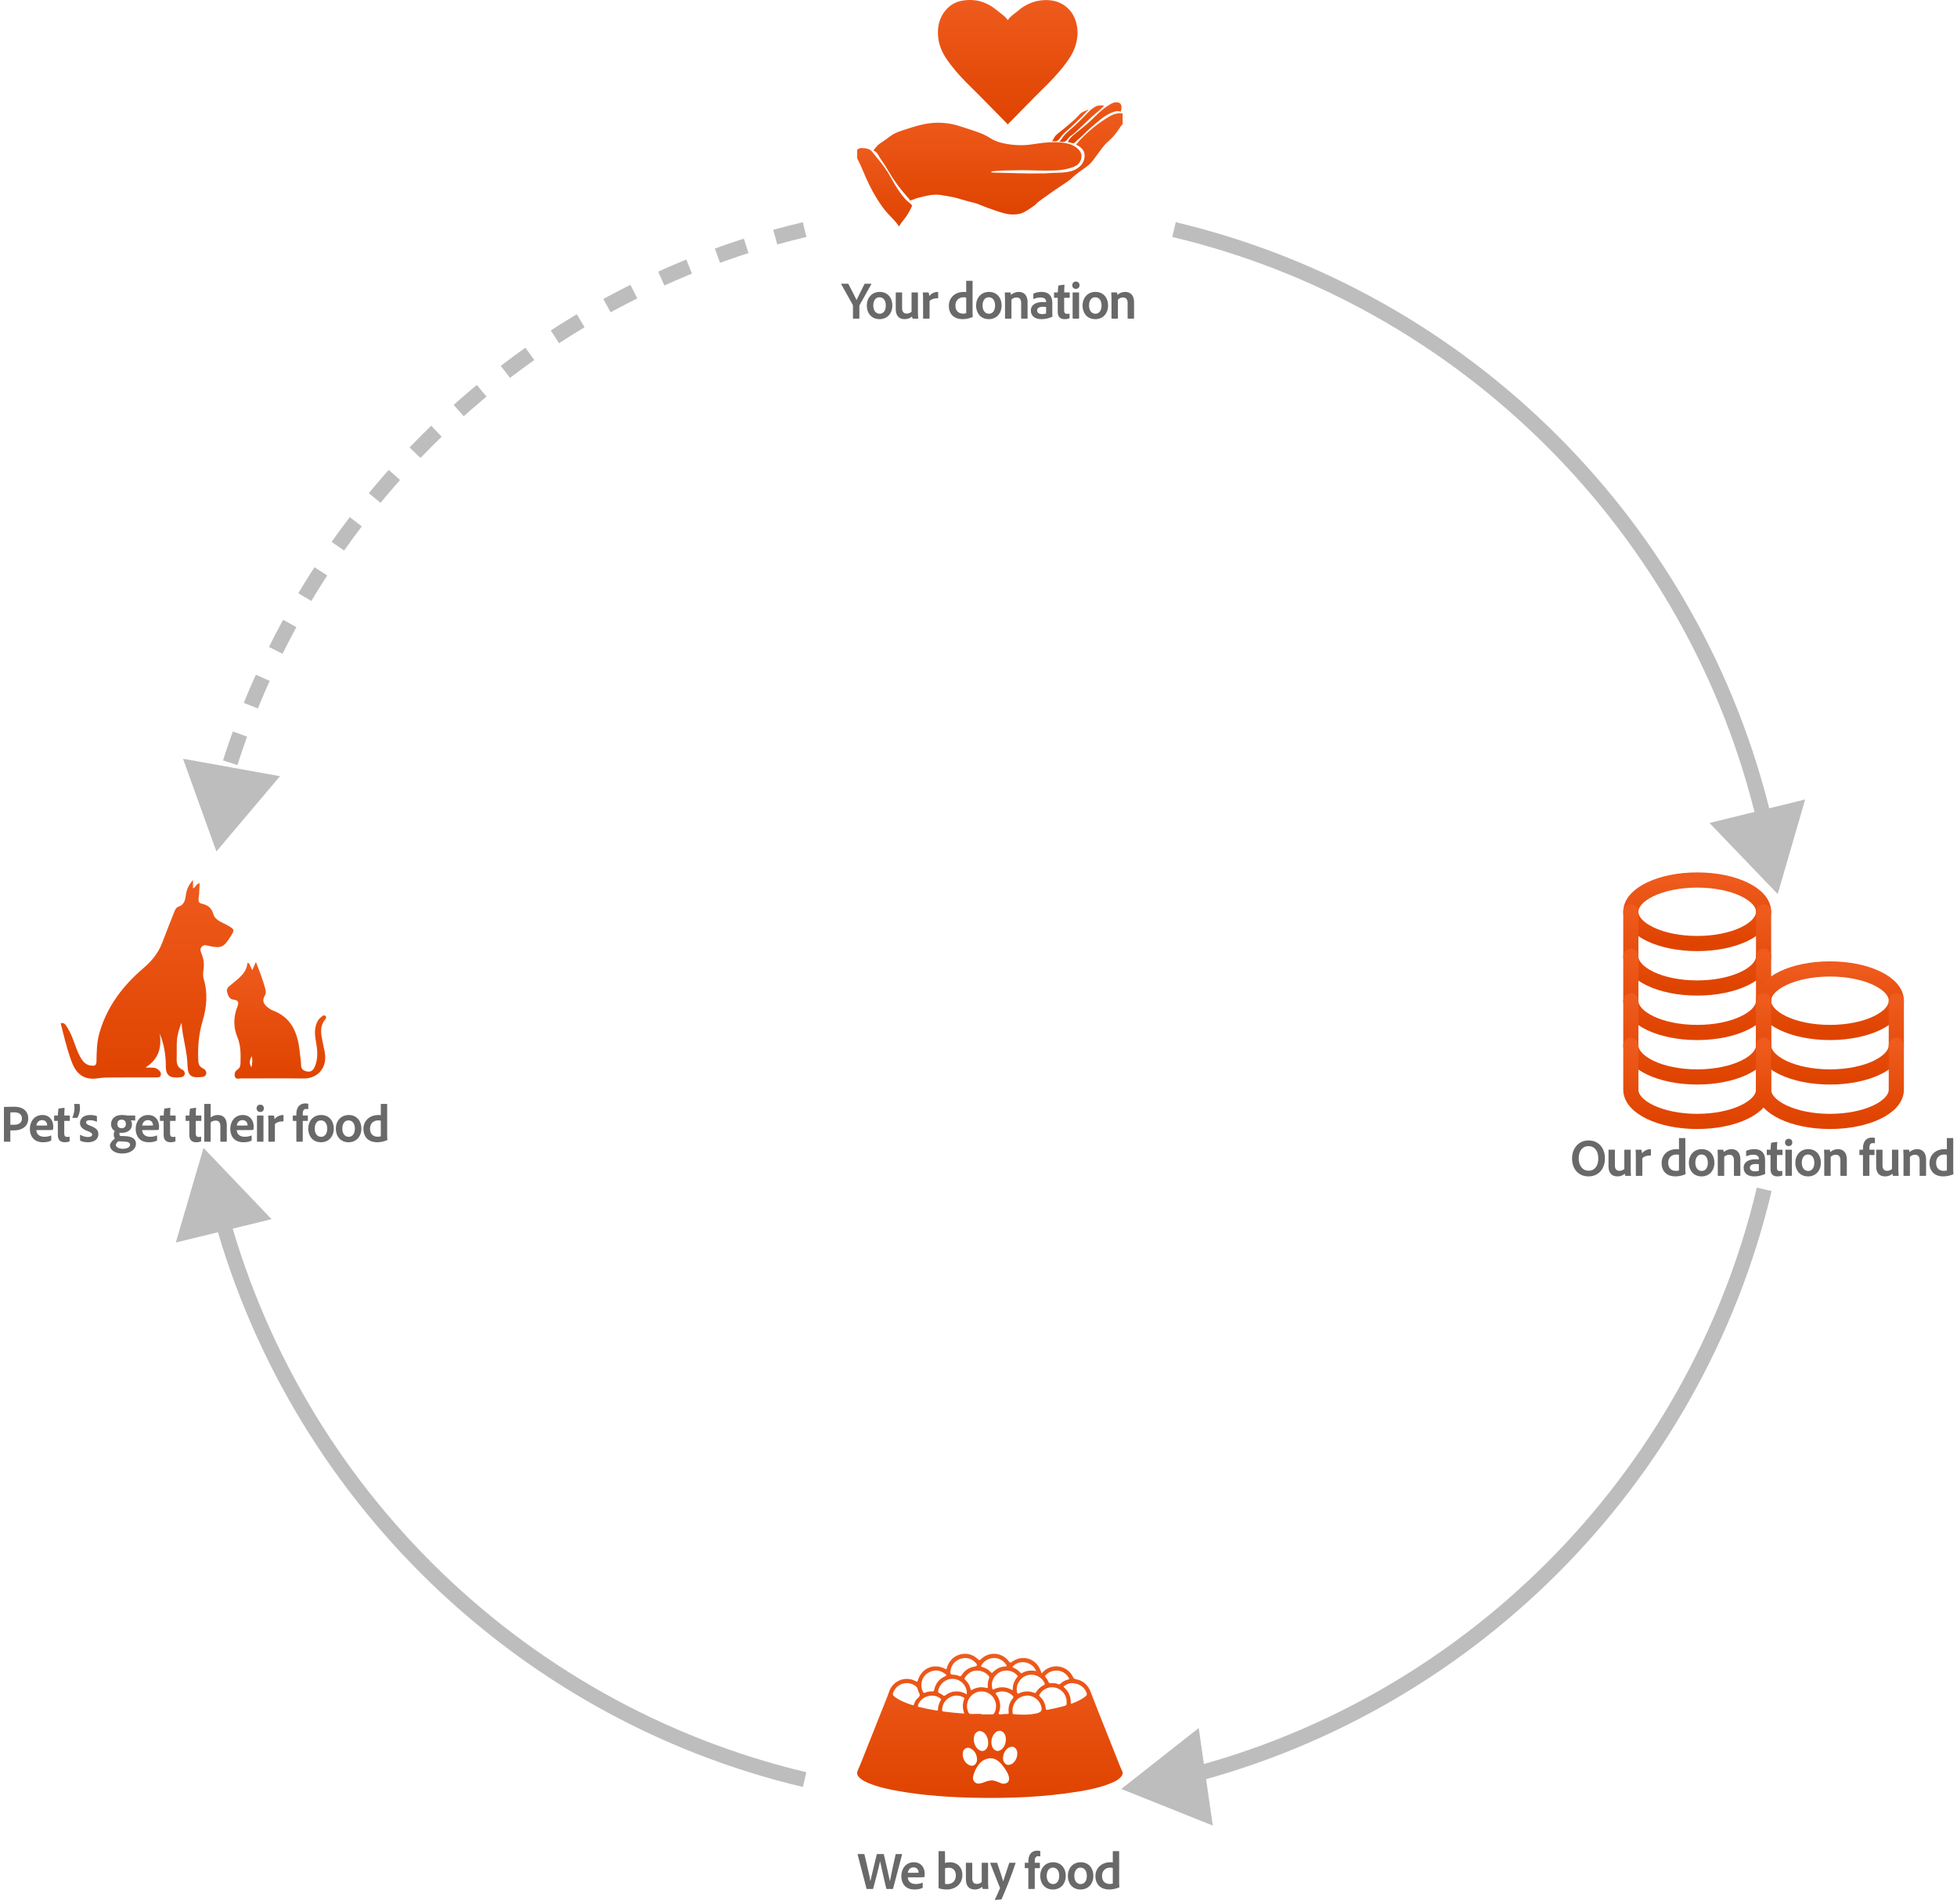 <svg width="516" height="502" viewBox="0 0 516 502" fill="none" xmlns="http://www.w3.org/2000/svg">
<path d="M447.5 248.75C457.165 248.75 465 245 465 240.375C465 235.75 457.165 232 447.5 232C437.835 232 430 235.75 430 240.375C430 245 437.835 248.75 447.5 248.75Z" stroke="url(#paint0_linear_556_111)" stroke-width="4" stroke-linecap="round" stroke-linejoin="round"/>
<path d="M430 240.375C430 240.375 430 247.475 430 252.1C430 256.725 437.835 260.475 447.5 260.475C457.165 260.475 465 256.725 465 252.1C465 249.36 465 240.375 465 240.375" stroke="url(#paint1_linear_556_111)" stroke-width="4" stroke-linecap="round" stroke-linejoin="round"/>
<path d="M430 252.1C430 252.1 430 259.2 430 263.825C430 268.45 437.835 272.2 447.5 272.2C457.165 272.2 465 268.45 465 263.825C465 261.085 465 252.1 465 252.1" stroke="url(#paint2_linear_556_111)" stroke-width="4" stroke-linecap="round" stroke-linejoin="round"/>
<path d="M430 263.825C430 263.825 430 270.925 430 275.55C430 280.175 437.835 283.925 447.5 283.925C457.165 283.925 465 280.175 465 275.55C465 272.81 465 263.825 465 263.825" stroke="url(#paint3_linear_556_111)" stroke-width="4" stroke-linecap="round" stroke-linejoin="round"/>
<path d="M430 275.55C430 275.55 430 282.65 430 287.275C430 291.9 437.835 295.65 447.5 295.65C457.165 295.65 465 291.9 465 287.275C465 284.535 465 275.55 465 275.55" stroke="url(#paint4_linear_556_111)" stroke-width="4" stroke-linecap="round" stroke-linejoin="round"/>
<path d="M482.5 272.2C492.165 272.2 500 268.45 500 263.825C500 259.2 492.165 255.45 482.5 255.45C472.835 255.45 465 259.2 465 263.825C465 268.45 472.835 272.2 482.5 272.2Z" stroke="url(#paint5_linear_556_111)" stroke-width="4" stroke-linecap="round" stroke-linejoin="round"/>
<path d="M465 263.825C465 263.825 465 270.925 465 275.55C465 280.175 472.835 283.925 482.5 283.925C492.165 283.925 500 280.175 500 275.55C500 272.81 500 263.825 500 263.825" stroke="url(#paint6_linear_556_111)" stroke-width="4" stroke-linecap="round" stroke-linejoin="round"/>
<path d="M465 275.55C465 275.55 465 282.65 465 287.275C465 291.9 472.835 295.65 482.5 295.65C492.165 295.65 500 291.9 500 287.275C500 284.535 500 275.55 500 275.55" stroke="url(#paint7_linear_556_111)" stroke-width="4" stroke-linecap="round" stroke-linejoin="round"/>
<path d="M418.844 300.662C416.268 300.662 414.504 302.706 414.504 305.394C414.504 308.124 416.128 310.14 418.844 310.14C421.392 310.14 423.184 308.25 423.17 305.352C423.156 302.762 421.588 300.662 418.844 300.662ZM416.254 305.394C416.254 303.322 417.332 302.16 418.816 302.16C420.454 302.16 421.42 303.434 421.42 305.394C421.434 307.34 420.482 308.642 418.9 308.642C417.178 308.642 416.254 307.2 416.254 305.394ZM429.966 303.196C429.966 303.126 429.952 303.098 429.868 303.098H428.398C428.314 303.098 428.286 303.126 428.286 303.196V308.166C427.936 308.488 427.544 308.67 427.012 308.67C426.172 308.67 425.794 308.138 425.794 307.27V303.196C425.794 303.126 425.78 303.098 425.696 303.098H424.226C424.142 303.098 424.114 303.112 424.114 303.196V307.466C424.114 309.426 425.136 310.14 426.466 310.14C427.096 310.14 427.81 309.986 428.412 309.426C428.426 309.566 428.468 309.776 428.51 309.916C428.524 309.972 428.552 310 428.65 310H429.938C430.022 310 430.064 309.972 430.05 309.902C430.022 309.608 429.966 309.188 429.966 308.46V303.196ZM431.337 303.098C431.267 303.098 431.253 303.112 431.253 303.182C431.309 303.644 431.323 304.456 431.323 305.058V309.888C431.323 309.958 431.351 310 431.449 310H432.905C432.989 310 433.031 309.972 433.031 309.888V305.38C433.353 304.96 434.179 304.61 435.173 304.638C435.271 304.638 435.299 304.61 435.299 304.54V303.056C435.299 302.972 435.271 302.958 435.187 302.958C434.221 302.958 433.423 303.462 432.947 304.05C432.933 303.742 432.877 303.392 432.807 303.21C432.779 303.126 432.737 303.098 432.653 303.098H431.337ZM441.7 310.14C442.54 310.14 443.436 309.986 444.346 309.594C444.416 309.566 444.43 309.538 444.43 309.468C444.402 309.216 444.374 308.852 444.374 308.572V300.116C444.374 300.06 444.374 300.032 444.304 300.032H442.778C442.722 300.032 442.694 300.06 442.694 300.13V303C442.456 302.972 442.288 302.958 442.092 302.958C439.628 302.958 438.116 304.582 438.116 306.612C438.116 308.964 439.67 310.14 441.7 310.14ZM442.694 308.572C442.442 308.656 442.162 308.684 441.882 308.684C440.762 308.684 439.852 308.054 439.852 306.528C439.852 305.17 440.79 304.372 442.036 304.372C442.288 304.372 442.512 304.4 442.694 304.47V308.572ZM448.699 302.958C446.599 302.958 445.297 304.568 445.297 306.556C445.297 308.334 446.333 310.14 448.671 310.14C450.645 310.14 452.031 308.684 452.031 306.514C452.031 304.596 450.855 302.958 448.699 302.958ZM448.615 304.372C449.805 304.372 450.309 305.394 450.309 306.556C450.309 307.998 449.567 308.712 448.699 308.712C447.635 308.712 447.005 307.816 447.005 306.528C447.005 305.198 447.677 304.372 448.615 304.372ZM452.926 309.888C452.926 309.958 452.954 310 453.038 310H454.508C454.578 310 454.62 309.958 454.62 309.888V305.002C454.956 304.638 455.418 304.428 455.978 304.428C456.79 304.428 457.182 304.96 457.182 305.884V309.874C457.182 309.958 457.224 310 457.308 310H458.764C458.834 310 458.876 309.972 458.876 309.874V305.73C458.876 303.49 457.588 302.958 456.538 302.958C455.782 302.958 455.11 303.224 454.508 303.728C454.48 303.504 454.452 303.322 454.41 303.196C454.382 303.126 454.34 303.098 454.242 303.098H452.968C452.884 303.098 452.87 303.126 452.87 303.196C452.898 303.476 452.926 304.232 452.926 304.708V309.888ZM463.759 308.642C463.451 308.768 463.129 308.81 462.765 308.81C461.757 308.81 461.393 308.362 461.393 307.844C461.393 307.242 461.883 306.878 462.989 306.878C463.311 306.878 463.549 306.892 463.759 306.92V308.642ZM465.397 305.73C465.397 304.176 464.557 302.958 462.611 302.958C461.855 302.958 461.085 303.098 460.483 303.378C460.413 303.42 460.399 303.448 460.399 303.518V304.736C460.399 304.82 460.469 304.834 460.511 304.82C461.029 304.568 461.645 304.428 462.345 304.428C463.577 304.428 463.759 305.156 463.759 305.478V305.646C463.633 305.632 463.311 305.618 462.891 305.618C461.071 305.618 459.741 306.36 459.741 307.844C459.741 309.426 460.959 310.14 462.485 310.14C463.437 310.14 464.249 310 465.397 309.51C465.425 309.496 465.425 309.482 465.425 309.454C465.397 309.16 465.397 308.88 465.397 308.572V305.73ZM469.936 308.768C469.936 308.684 469.894 308.67 469.852 308.684C469.656 308.726 469.502 308.74 469.32 308.74C468.718 308.74 468.522 308.446 468.522 307.83V304.512H469.894C469.964 304.512 469.992 304.484 469.992 304.414V303.196C469.992 303.126 469.964 303.098 469.894 303.098H468.536C468.536 302.412 468.564 301.586 468.606 301.124C468.606 301.054 468.578 301.04 468.508 301.054L467.094 301.25C467.024 301.264 466.996 301.306 466.982 301.376C466.912 301.726 466.856 302.608 466.842 303.098H465.96C465.876 303.098 465.848 303.126 465.848 303.21V304.386C465.848 304.47 465.876 304.498 465.946 304.512H466.828V308.194C466.828 309.58 467.514 310.14 468.662 310.14C469.124 310.14 469.474 310.084 469.852 309.944C469.922 309.916 469.936 309.86 469.936 309.776V308.768ZM470.752 309.874C470.752 309.958 470.794 310 470.892 310H472.334C472.432 310 472.46 309.972 472.46 309.888V303.196C472.46 303.112 472.432 303.098 472.348 303.098H470.864C470.794 303.098 470.752 303.126 470.752 303.196V309.874ZM471.606 302.16C472.194 302.16 472.572 301.768 472.572 301.194C472.572 300.634 472.222 300.228 471.62 300.228C471.06 300.228 470.654 300.62 470.654 301.194C470.654 301.768 471.032 302.16 471.606 302.16ZM476.773 302.958C474.673 302.958 473.371 304.568 473.371 306.556C473.371 308.334 474.407 310.14 476.745 310.14C478.719 310.14 480.105 308.684 480.105 306.514C480.105 304.596 478.929 302.958 476.773 302.958ZM476.689 304.372C477.879 304.372 478.383 305.394 478.383 306.556C478.383 307.998 477.641 308.712 476.773 308.712C475.709 308.712 475.079 307.816 475.079 306.528C475.079 305.198 475.751 304.372 476.689 304.372ZM481 309.888C481 309.958 481.028 310 481.112 310H482.582C482.652 310 482.694 309.958 482.694 309.888V305.002C483.03 304.638 483.492 304.428 484.052 304.428C484.864 304.428 485.256 304.96 485.256 305.884V309.874C485.256 309.958 485.298 310 485.382 310H486.838C486.908 310 486.95 309.972 486.95 309.874V305.73C486.95 303.49 485.662 302.958 484.612 302.958C483.856 302.958 483.184 303.224 482.582 303.728C482.554 303.504 482.526 303.322 482.484 303.196C482.456 303.126 482.414 303.098 482.316 303.098H481.042C480.958 303.098 480.944 303.126 480.944 303.196C480.972 303.476 481 304.232 481 304.708V309.888ZM491.21 304.512V309.888C491.21 309.958 491.238 310 491.322 310H492.778C492.89 310 492.904 309.958 492.904 309.888V304.512H494.136C494.22 304.498 494.248 304.484 494.248 304.414V303.182C494.248 303.126 494.234 303.098 494.136 303.098H492.904V302.636C492.904 301.67 493.254 301.362 493.828 301.362C493.954 301.362 494.122 301.376 494.262 301.404C494.332 301.432 494.36 301.39 494.36 301.334V300.13C494.36 300.06 494.36 300.018 494.276 299.99C494.122 299.92 493.87 299.906 493.59 299.906C492.526 299.906 491.882 300.382 491.518 301.138C491.322 301.558 491.21 302.076 491.21 302.776V303.098H490.356C490.3 303.098 490.272 303.112 490.272 303.182V304.414C490.272 304.484 490.286 304.512 490.356 304.512H491.21ZM500.536 303.196C500.536 303.126 500.522 303.098 500.438 303.098H498.968C498.884 303.098 498.856 303.126 498.856 303.196V308.166C498.506 308.488 498.114 308.67 497.582 308.67C496.742 308.67 496.364 308.138 496.364 307.27V303.196C496.364 303.126 496.35 303.098 496.266 303.098H494.796C494.712 303.098 494.684 303.112 494.684 303.196V307.466C494.684 309.426 495.706 310.14 497.036 310.14C497.666 310.14 498.38 309.986 498.982 309.426C498.996 309.566 499.038 309.776 499.08 309.916C499.094 309.972 499.122 310 499.22 310H500.508C500.592 310 500.634 309.972 500.62 309.902C500.592 309.608 500.536 309.188 500.536 308.46V303.196ZM501.893 309.888C501.893 309.958 501.921 310 502.005 310H503.475C503.545 310 503.587 309.958 503.587 309.888V305.002C503.923 304.638 504.385 304.428 504.945 304.428C505.757 304.428 506.149 304.96 506.149 305.884V309.874C506.149 309.958 506.191 310 506.275 310H507.731C507.801 310 507.843 309.972 507.843 309.874V305.73C507.843 303.49 506.555 302.958 505.505 302.958C504.749 302.958 504.077 303.224 503.475 303.728C503.447 303.504 503.419 303.322 503.377 303.196C503.349 303.126 503.307 303.098 503.209 303.098H501.935C501.851 303.098 501.837 303.126 501.837 303.196C501.865 303.476 501.893 304.232 501.893 304.708V309.888ZM512.333 310.14C513.173 310.14 514.069 309.986 514.979 309.594C515.049 309.566 515.063 309.538 515.063 309.468C515.035 309.216 515.007 308.852 515.007 308.572V300.116C515.007 300.06 515.007 300.032 514.937 300.032H513.411C513.355 300.032 513.327 300.06 513.327 300.13V303C513.089 302.972 512.921 302.958 512.725 302.958C510.261 302.958 508.749 304.582 508.749 306.612C508.749 308.964 510.303 310.14 512.333 310.14ZM513.327 308.572C513.075 308.656 512.795 308.684 512.515 308.684C511.395 308.684 510.485 308.054 510.485 306.528C510.485 305.17 511.423 304.372 512.669 304.372C512.921 304.372 513.145 304.4 513.327 304.47V308.572Z" fill="#696969"/>
<path d="M224.8 80.29C224.884 80.444 224.898 80.514 224.898 80.696V83.874C224.898 83.958 224.926 84 225.038 84H226.466C226.564 84 226.592 83.972 226.592 83.874C226.592 83.874 226.592 81.774 226.592 80.752C226.592 80.584 226.62 80.472 226.704 80.332L229.742 74.914C229.77 74.844 229.756 74.802 229.686 74.802H228.048C227.978 74.802 227.95 74.816 227.936 74.886C226.522 77.7 226.074 78.624 225.85 79.114C225.654 78.638 225.178 77.756 223.694 74.872C223.666 74.83 223.652 74.802 223.568 74.802H221.874C221.818 74.802 221.748 74.844 221.804 74.928L224.8 80.29ZM231.951 76.958C229.851 76.958 228.549 78.568 228.549 80.556C228.549 82.334 229.585 84.14 231.923 84.14C233.897 84.14 235.283 82.684 235.283 80.514C235.283 78.596 234.107 76.958 231.951 76.958ZM231.867 78.372C233.057 78.372 233.561 79.394 233.561 80.556C233.561 81.998 232.819 82.712 231.951 82.712C230.887 82.712 230.257 81.816 230.257 80.528C230.257 79.198 230.929 78.372 231.867 78.372ZM242.031 77.196C242.031 77.126 242.017 77.098 241.933 77.098H240.463C240.379 77.098 240.351 77.126 240.351 77.196V82.166C240.001 82.488 239.609 82.67 239.077 82.67C238.237 82.67 237.859 82.138 237.859 81.27V77.196C237.859 77.126 237.845 77.098 237.761 77.098H236.291C236.207 77.098 236.179 77.112 236.179 77.196V81.466C236.179 83.426 237.201 84.14 238.531 84.14C239.161 84.14 239.875 83.986 240.477 83.426C240.491 83.566 240.533 83.776 240.575 83.916C240.589 83.972 240.617 84 240.715 84H242.003C242.087 84 242.129 83.972 242.115 83.902C242.087 83.608 242.031 83.188 242.031 82.46V77.196ZM243.402 77.098C243.332 77.098 243.318 77.112 243.318 77.182C243.374 77.644 243.388 78.456 243.388 79.058V83.888C243.388 83.958 243.416 84 243.514 84H244.97C245.054 84 245.096 83.972 245.096 83.888V79.38C245.418 78.96 246.244 78.61 247.238 78.638C247.336 78.638 247.364 78.61 247.364 78.54V77.056C247.364 76.972 247.336 76.958 247.252 76.958C246.286 76.958 245.488 77.462 245.012 78.05C244.998 77.742 244.942 77.392 244.872 77.21C244.844 77.126 244.802 77.098 244.718 77.098H243.402ZM253.764 84.14C254.604 84.14 255.5 83.986 256.41 83.594C256.48 83.566 256.494 83.538 256.494 83.468C256.466 83.216 256.438 82.852 256.438 82.572V74.116C256.438 74.06 256.438 74.032 256.368 74.032H254.842C254.786 74.032 254.758 74.06 254.758 74.13V77C254.52 76.972 254.352 76.958 254.156 76.958C251.692 76.958 250.18 78.582 250.18 80.612C250.18 82.964 251.734 84.14 253.764 84.14ZM254.758 82.572C254.506 82.656 254.226 82.684 253.946 82.684C252.826 82.684 251.916 82.054 251.916 80.528C251.916 79.17 252.854 78.372 254.1 78.372C254.352 78.372 254.576 78.4 254.758 78.47V82.572ZM260.764 76.958C258.664 76.958 257.362 78.568 257.362 80.556C257.362 82.334 258.398 84.14 260.736 84.14C262.71 84.14 264.096 82.684 264.096 80.514C264.096 78.596 262.92 76.958 260.764 76.958ZM260.68 78.372C261.87 78.372 262.374 79.394 262.374 80.556C262.374 81.998 261.632 82.712 260.764 82.712C259.7 82.712 259.07 81.816 259.07 80.528C259.07 79.198 259.742 78.372 260.68 78.372ZM264.991 83.888C264.991 83.958 265.019 84 265.103 84H266.573C266.643 84 266.685 83.958 266.685 83.888V79.002C267.021 78.638 267.483 78.428 268.043 78.428C268.855 78.428 269.247 78.96 269.247 79.884V83.874C269.247 83.958 269.289 84 269.373 84H270.829C270.899 84 270.941 83.972 270.941 83.874V79.73C270.941 77.49 269.653 76.958 268.603 76.958C267.847 76.958 267.175 77.224 266.573 77.728C266.545 77.504 266.517 77.322 266.475 77.196C266.447 77.126 266.405 77.098 266.307 77.098H265.033C264.949 77.098 264.935 77.126 264.935 77.196C264.963 77.476 264.991 78.232 264.991 78.708V83.888ZM275.824 82.642C275.516 82.768 275.194 82.81 274.83 82.81C273.822 82.81 273.458 82.362 273.458 81.844C273.458 81.242 273.948 80.878 275.054 80.878C275.376 80.878 275.614 80.892 275.824 80.92V82.642ZM277.462 79.73C277.462 78.176 276.622 76.958 274.676 76.958C273.92 76.958 273.15 77.098 272.548 77.378C272.478 77.42 272.464 77.448 272.464 77.518V78.736C272.464 78.82 272.534 78.834 272.576 78.82C273.094 78.568 273.71 78.428 274.41 78.428C275.642 78.428 275.824 79.156 275.824 79.478V79.646C275.698 79.632 275.376 79.618 274.956 79.618C273.136 79.618 271.806 80.36 271.806 81.844C271.806 83.426 273.024 84.14 274.55 84.14C275.502 84.14 276.314 84 277.462 83.51C277.49 83.496 277.49 83.482 277.49 83.454C277.462 83.16 277.462 82.88 277.462 82.572V79.73ZM282.001 82.768C282.001 82.684 281.959 82.67 281.917 82.684C281.721 82.726 281.567 82.74 281.385 82.74C280.783 82.74 280.587 82.446 280.587 81.83V78.512H281.959C282.029 78.512 282.057 78.484 282.057 78.414V77.196C282.057 77.126 282.029 77.098 281.959 77.098H280.601C280.601 76.412 280.629 75.586 280.671 75.124C280.671 75.054 280.643 75.04 280.573 75.054L279.159 75.25C279.089 75.264 279.061 75.306 279.047 75.376C278.977 75.726 278.921 76.608 278.907 77.098H278.025C277.941 77.098 277.913 77.126 277.913 77.21V78.386C277.913 78.47 277.941 78.498 278.011 78.512H278.893V82.194C278.893 83.58 279.579 84.14 280.727 84.14C281.189 84.14 281.539 84.084 281.917 83.944C281.987 83.916 282.001 83.86 282.001 83.776V82.768ZM282.817 83.874C282.817 83.958 282.859 84 282.957 84H284.399C284.497 84 284.525 83.972 284.525 83.888V77.196C284.525 77.112 284.497 77.098 284.413 77.098H282.929C282.859 77.098 282.817 77.126 282.817 77.196V83.874ZM283.671 76.16C284.259 76.16 284.637 75.768 284.637 75.194C284.637 74.634 284.287 74.228 283.685 74.228C283.125 74.228 282.719 74.62 282.719 75.194C282.719 75.768 283.097 76.16 283.671 76.16ZM288.837 76.958C286.737 76.958 285.435 78.568 285.435 80.556C285.435 82.334 286.471 84.14 288.809 84.14C290.783 84.14 292.169 82.684 292.169 80.514C292.169 78.596 290.993 76.958 288.837 76.958ZM288.753 78.372C289.943 78.372 290.447 79.394 290.447 80.556C290.447 81.998 289.705 82.712 288.837 82.712C287.773 82.712 287.143 81.816 287.143 80.528C287.143 79.198 287.815 78.372 288.753 78.372ZM293.065 83.888C293.065 83.958 293.093 84 293.177 84H294.647C294.717 84 294.759 83.958 294.759 83.888V79.002C295.095 78.638 295.557 78.428 296.117 78.428C296.929 78.428 297.321 78.96 297.321 79.884V83.874C297.321 83.958 297.363 84 297.447 84H298.903C298.973 84 299.015 83.972 299.015 83.874V79.73C299.015 77.49 297.727 76.958 296.677 76.958C295.921 76.958 295.249 77.224 294.647 77.728C294.619 77.504 294.591 77.322 294.549 77.196C294.521 77.126 294.479 77.098 294.381 77.098H293.107C293.023 77.098 293.009 77.126 293.009 77.196C293.037 77.476 293.065 78.232 293.065 78.708V83.888Z" fill="#696969"/>
<path d="M295.437 29.856C294.419 29.819 293.49 30.126 292.625 30.633C291.085 31.534 289.628 32.56 288.243 33.684C286.596 35.019 285.049 36.454 283.735 38.133C283.877 38.203 284.033 38.265 284.179 38.35C285.77 39.268 286.229 40.421 285.865 41.971C285.612 43.051 284.918 43.831 284.003 44.423C282.864 45.16 281.579 45.377 280.263 45.478C278.986 45.577 277.702 45.546 276.423 45.655C275.424 45.74 274.42 45.709 273.418 45.719C271.856 45.734 270.292 45.719 268.73 45.68C266.676 45.629 264.62 45.58 262.567 45.524C262.153 45.512 261.737 45.497 261.3 45.433C261.417 45.275 261.524 45.171 261.703 45.156C262.092 45.122 262.478 45.066 262.869 45.041C264.678 44.925 266.491 44.939 268.301 44.892C269.951 44.847 271.603 44.908 273.253 44.944C274.948 44.981 276.644 45.004 278.338 44.929C279.891 44.861 281.409 44.607 282.873 44.069C283.453 43.857 284.004 43.596 284.408 43.109C285.392 41.922 285.493 40.497 284.287 39.31C283.997 39.023 283.67 38.786 283.324 38.576C282.232 37.911 281.012 37.69 279.769 37.568C277.695 37.363 275.636 37.543 273.584 37.848C272.403 38.023 271.223 38.206 270.031 38.26C268.33 38.337 266.644 38.185 264.975 37.863C263.647 37.605 262.363 37.209 261.212 36.474C260.302 35.894 259.339 35.429 258.338 35.034C256.771 34.417 255.145 33.976 253.557 33.42C250.162 32.231 246.714 32.031 243.207 32.828C241.441 33.23 239.726 33.801 238.005 34.358C236.809 34.743 235.651 35.199 234.64 35.965C233.877 36.544 233.117 37.132 232.301 37.631C231.458 38.147 230.873 38.889 230.295 39.671C230.844 39.892 231.25 40.289 231.528 40.791C232.089 41.803 232.781 42.729 233.409 43.698C234.182 44.888 234.847 46.147 235.639 47.325C236.879 49.169 238.3 50.87 239.771 52.532C239.81 52.576 239.884 52.63 239.876 52.666C239.813 52.959 240.027 52.822 240.117 52.81C240.335 52.783 240.546 52.709 240.747 52.617C241.265 52.383 241.802 52.21 242.355 52.084C242.778 51.988 243.2 51.884 243.62 51.779C245.271 51.367 246.931 51.148 248.624 51.499C249.791 51.742 250.983 51.859 252.134 52.169C253.184 52.452 254.221 52.786 255.27 53.073C256.22 53.333 257.199 53.504 258.11 53.886C259.627 54.523 261.166 55.102 262.733 55.607C263.979 56.011 265.211 56.45 266.535 56.525C267.812 56.597 269.049 56.474 270.19 55.833C270.942 55.41 271.671 54.954 272.358 54.433C272.587 54.26 272.858 54.12 273.041 53.918C273.35 53.577 273.684 53.273 274.05 53.007C275.997 51.591 277.953 50.187 279.969 48.87C280.872 48.282 281.781 47.707 282.569 46.971C283.606 46.001 284.739 45.161 285.911 44.366C286.557 43.926 287.167 43.438 287.698 42.86C287.922 42.615 288.131 42.358 288.329 42.091C288.985 41.213 289.62 40.319 290.278 39.442C290.883 38.635 291.507 37.86 292.269 37.205C293.387 36.245 294.314 35.131 295.108 33.898C295.378 33.479 295.661 33.065 296 32.696V29.907C295.81 29.89 295.622 29.865 295.432 29.858L295.437 29.856Z" fill="url(#paint8_linear_556_111)"/>
<path d="M254.818 21.777C255.898 22.865 256.999 23.932 258.079 25.019C259.653 26.603 261.217 28.198 262.784 29.79C263.7 30.72 264.61 31.652 265.525 32.585C265.599 32.662 265.694 32.728 265.686 32.882C265.796 32.663 265.966 32.538 266.11 32.39C268.311 30.141 270.509 27.889 272.721 25.65C274.047 24.307 275.412 23.005 276.734 21.656C278.365 19.991 279.898 18.244 281.275 16.36C282.135 15.182 282.893 13.956 283.385 12.579C284.143 10.456 284.367 8.295 283.792 6.092C283.37 4.474 282.59 3.059 281.316 1.95C279.825 0.651 278.053 0.078 276.104 0.027C273.82 -0.032 271.718 0.587 269.787 1.808C269.098 2.244 268.51 2.803 267.865 3.293C267.083 3.889 266.283 4.464 265.713 5.305C265.265 4.628 264.663 4.133 264.047 3.651C263.647 3.339 263.24 3.032 262.85 2.708C260.175 0.487 257.136 -0.424 253.697 0.185C252.121 0.463 250.746 1.184 249.64 2.356C248.057 4.031 247.352 6.072 247.304 8.341C247.252 10.859 248.006 13.158 249.384 15.247C250.952 17.623 252.816 19.758 254.818 21.777V21.777Z" fill="url(#paint9_linear_556_111)"/>
<path d="M240.106 53.743C239.655 53.331 239.146 52.985 238.735 52.525C237.662 51.325 236.76 50 235.927 48.624C235.277 47.549 234.723 46.418 234.041 45.36C232.801 43.435 231.332 41.688 229.882 39.924C229.609 39.593 229.251 39.371 228.837 39.252C228.303 39.098 227.752 39.047 227.201 39.032C226.818 39.022 226.463 39.139 226.144 39.362C226.044 39.432 225.998 39.503 226 39.63C226.007 40.278 226.005 40.928 226.002 41.576C226.002 41.683 226.024 41.776 226.073 41.869C226.602 42.878 227.074 43.915 227.513 44.964C228.559 47.468 229.689 49.929 231.129 52.237C232.104 53.801 233.125 55.329 234.419 56.655C235.35 57.608 236.298 58.55 237.061 59.706C237.387 59.075 237.792 58.536 238.223 58.015C239.068 56.993 239.738 55.863 240.301 54.669C240.55 54.142 240.545 54.147 240.102 53.741L240.106 53.743Z" fill="url(#paint10_linear_556_111)"/>
<path d="M285.04 33.99C284.128 34.71 283.195 35.411 282.376 36.244C282.065 36.561 281.787 36.903 281.613 37.317C281.591 37.37 281.519 37.455 281.638 37.466C282.03 37.504 282.388 37.677 282.774 37.734C283.08 37.779 283.334 37.709 283.538 37.453C283.739 37.2 283.987 36.986 284.233 36.774C284.64 36.423 285.069 36.096 285.446 35.711C286.914 34.217 288.485 32.838 290.118 31.527C291.199 30.66 292.347 29.914 293.676 29.488C294.245 29.307 294.818 29.185 295.403 29.424C295.5 29.463 295.51 29.414 295.532 29.343C295.63 29.01 295.701 28.673 295.701 28.323C295.707 27.416 295.238 26.943 294.328 26.951C293.741 26.956 293.23 27.204 292.737 27.489C291.265 28.34 289.994 29.446 288.802 30.645C287.615 31.837 286.358 32.948 285.039 33.991L285.04 33.99Z" fill="url(#paint11_linear_556_111)"/>
<path d="M284.591 31.98C283.782 32.743 282.98 33.511 282.127 34.23C281.293 34.934 280.504 35.686 279.921 36.625C279.751 36.898 279.551 37.153 279.249 37.336C279.593 37.392 279.916 37.41 280.239 37.419C280.674 37.431 281.023 37.246 281.3 36.919C281.461 36.727 281.617 36.532 281.779 36.34C281.922 36.171 282.066 36.003 282.254 35.881C282.912 35.453 283.487 34.924 284.056 34.388C285.277 33.235 286.499 32.083 287.722 30.932C288.479 30.218 289.322 29.607 290.087 28.903C290.46 28.561 290.814 28.201 291.104 27.794C290.745 27.794 290.394 27.787 290.042 27.794C289.579 27.804 289.14 27.909 288.74 28.157C288.207 28.488 287.687 28.84 287.241 29.283C286.347 30.17 285.511 31.115 284.595 31.982L284.591 31.98Z" fill="url(#paint12_linear_556_111)"/>
<path d="M283.334 31.529C282.554 32.236 281.723 32.884 280.938 33.584C280.334 34.122 279.667 34.588 279.04 35.1C278.606 35.455 278.2 35.843 277.921 36.339C277.751 36.639 277.654 36.983 277.371 37.227C277.619 37.251 277.853 37.244 278.087 37.251C278.65 37.268 279.081 37.042 279.389 36.569C279.871 35.83 280.461 35.182 281.129 34.609C282.663 33.294 284.12 31.898 285.539 30.464C285.973 30.024 286.351 29.531 286.833 29.136C286.916 29.068 286.981 28.98 287.018 28.851C286.691 29.032 286.372 29.178 286.041 29.287C285.427 29.488 284.939 29.867 284.499 30.321C284.109 30.723 283.746 31.152 283.333 31.527L283.334 31.529Z" fill="url(#paint13_linear_556_111)"/>
<path d="M233.042 488.914C233.014 488.83 233 488.802 232.93 488.802H231.306C231.236 488.802 231.18 488.83 231.166 488.914C230.088 493.492 229.668 495.032 229.5 495.942H229.486C229.374 495.172 229.122 493.898 227.932 488.9C227.918 488.802 227.862 488.802 227.792 488.802H226.21C226.14 488.802 226.112 488.83 226.126 488.914L228.464 497.888C228.506 497.958 228.534 498 228.618 498H230.102C230.2 498 230.228 497.944 230.242 497.874C230.69 496.166 231.782 492.12 232.034 490.706H232.048C232.328 492.092 233.266 496.096 233.686 497.916C233.714 497.972 233.728 498 233.826 498H235.338C235.422 498 235.45 497.986 235.478 497.916L237.844 488.928C237.858 488.844 237.83 488.802 237.746 488.802H236.276C236.192 488.802 236.15 488.844 236.136 488.914C235.156 493.31 234.792 495.172 234.652 495.956H234.638C234.26 494.038 233.588 491.224 233.042 488.914ZM242.199 494.934C242.885 494.934 243.445 494.92 243.641 494.878C243.711 494.864 243.739 494.836 243.753 494.78C243.795 494.626 243.809 494.304 243.809 493.912C243.809 492.582 243.011 490.958 240.939 490.958C238.825 490.958 237.649 492.68 237.649 494.626C237.649 496.348 238.559 498.14 241.107 498.14C242.059 498.14 242.675 497.986 243.207 497.734C243.263 497.706 243.291 497.664 243.291 497.58V496.418C243.291 496.348 243.249 496.334 243.207 496.362C242.675 496.586 242.101 496.698 241.471 496.698C240.043 496.698 239.399 495.914 239.357 494.934H242.199ZM239.357 493.73C239.469 493.044 239.903 492.302 240.869 492.302C241.933 492.302 242.213 493.198 242.213 493.604C242.213 493.618 242.213 493.674 242.213 493.716C242.157 493.73 241.975 493.73 241.443 493.73H239.357ZM247.568 488.032C247.512 488.032 247.47 488.06 247.47 488.13V497.706C247.47 497.748 247.512 497.818 247.568 497.832C248.24 498.042 248.94 498.14 249.668 498.14C251.74 498.14 253.756 496.852 253.756 494.262C253.756 492.386 252.468 490.958 250.452 490.958C249.99 490.958 249.556 491.028 249.178 491.154L249.164 488.144C249.164 488.046 249.136 488.032 249.038 488.032H247.568ZM252.034 494.43C252.034 495.984 250.97 496.712 249.822 496.712C249.584 496.712 249.374 496.698 249.178 496.642V492.554C249.402 492.47 249.668 492.4 250.158 492.4C251.264 492.4 252.034 493.1 252.034 494.43ZM260.531 491.196C260.531 491.126 260.517 491.098 260.433 491.098H258.963C258.879 491.098 258.851 491.126 258.851 491.196V496.166C258.501 496.488 258.109 496.67 257.577 496.67C256.737 496.67 256.359 496.138 256.359 495.27V491.196C256.359 491.126 256.345 491.098 256.261 491.098H254.791C254.707 491.098 254.679 491.112 254.679 491.196V495.466C254.679 497.426 255.701 498.14 257.031 498.14C257.661 498.14 258.375 497.986 258.977 497.426C258.991 497.566 259.033 497.776 259.075 497.916C259.089 497.972 259.117 498 259.215 498H260.503C260.587 498 260.629 497.972 260.615 497.902C260.587 497.608 260.531 497.188 260.531 496.46V491.196ZM261.172 491.098C261.102 491.098 261.06 491.14 261.088 491.196C261.928 493.394 263.272 496.726 263.65 497.65C263.678 497.748 263.664 497.79 263.636 497.874C263.188 498.938 262.74 499.932 262.32 500.772C262.292 500.856 262.306 500.884 262.39 500.884L263.916 500.772C264.028 500.772 264.07 500.73 264.098 500.674C265.232 498.084 266.758 494.304 267.766 491.21C267.78 491.14 267.766 491.098 267.682 491.098H266.24C266.156 491.098 266.114 491.126 266.086 491.182C265.456 493.142 264.966 494.584 264.504 495.998C264.322 495.312 263.846 493.8 262.936 491.182C262.908 491.112 262.866 491.098 262.81 491.098H261.172ZM271.141 492.512V497.888C271.141 497.958 271.169 498 271.253 498H272.709C272.821 498 272.835 497.958 272.835 497.888V492.512H274.067C274.151 492.498 274.179 492.484 274.179 492.414V491.182C274.179 491.126 274.165 491.098 274.067 491.098H272.835V490.636C272.835 489.67 273.185 489.362 273.759 489.362C273.885 489.362 274.053 489.376 274.193 489.404C274.263 489.432 274.291 489.39 274.291 489.334V488.13C274.291 488.06 274.291 488.018 274.207 487.99C274.053 487.92 273.801 487.906 273.521 487.906C272.457 487.906 271.813 488.382 271.449 489.138C271.253 489.558 271.141 490.076 271.141 490.776V491.098H270.287C270.231 491.098 270.203 491.112 270.203 491.182V492.414C270.203 492.484 270.217 492.512 270.287 492.512H271.141ZM277.677 490.958C275.577 490.958 274.275 492.568 274.275 494.556C274.275 496.334 275.311 498.14 277.649 498.14C279.623 498.14 281.009 496.684 281.009 494.514C281.009 492.596 279.833 490.958 277.677 490.958ZM277.593 492.372C278.783 492.372 279.287 493.394 279.287 494.556C279.287 495.998 278.545 496.712 277.677 496.712C276.613 496.712 275.983 495.816 275.983 494.528C275.983 493.198 276.655 492.372 277.593 492.372ZM284.955 490.958C282.855 490.958 281.553 492.568 281.553 494.556C281.553 496.334 282.589 498.14 284.927 498.14C286.901 498.14 288.287 496.684 288.287 494.514C288.287 492.596 287.111 490.958 284.955 490.958ZM284.871 492.372C286.061 492.372 286.565 493.394 286.565 494.556C286.565 495.998 285.823 496.712 284.955 496.712C283.891 496.712 283.261 495.816 283.261 494.528C283.261 493.198 283.933 492.372 284.871 492.372ZM292.414 498.14C293.254 498.14 294.15 497.986 295.06 497.594C295.13 497.566 295.144 497.538 295.144 497.468C295.116 497.216 295.088 496.852 295.088 496.572V488.116C295.088 488.06 295.088 488.032 295.018 488.032H293.492C293.436 488.032 293.408 488.06 293.408 488.13V491C293.17 490.972 293.002 490.958 292.806 490.958C290.342 490.958 288.83 492.582 288.83 494.612C288.83 496.964 290.384 498.14 292.414 498.14ZM293.408 496.572C293.156 496.656 292.876 496.684 292.596 496.684C291.476 496.684 290.566 496.054 290.566 494.528C290.566 493.17 291.504 492.372 292.75 492.372C293.002 492.372 293.226 492.4 293.408 492.47V496.572Z" fill="#696969"/>
<path d="M295.69 466.488C295.578 466.29 295.489 466.083 295.405 465.876C294.11 462.618 292.816 459.359 291.522 456.101C290.214 452.79 288.868 449.489 287.611 446.156C286.891 444.251 285.644 443.052 283.644 442.69C283.261 442.624 283.083 442.46 282.924 442.121C281.448 439.032 277.415 438.355 275.009 440.772C274.897 440.885 274.822 441.054 274.602 441.096C274.574 441.016 274.546 440.932 274.523 440.847C273.444 437.259 269.677 435.99 266.668 438.214C266.365 438.439 266.271 438.35 266.084 438.091C264.309 435.613 260.846 435.28 258.687 437.4C258.304 437.781 258.136 437.715 257.8 437.381C255.875 435.505 252.828 435.557 250.94 437.461C250.202 438.204 249.777 439.102 249.543 440.132C249.422 440.076 249.338 440.038 249.253 439.996C246.226 438.392 242.983 439.742 242.002 443.043C241.861 443.522 241.698 443.353 241.436 443.212C238.67 441.75 235.376 443.095 234.395 446.085C234.264 446.475 234.128 446.866 233.974 447.251C232.012 452.198 230.044 457.144 228.073 462.091C227.489 463.553 226.937 465.03 226.283 466.464C225.858 467.405 225.867 467.945 226.619 468.669C227.306 469.332 228.147 469.741 229.012 470.094C231.656 471.18 234.427 471.773 237.226 472.248C243.899 473.39 250.632 473.842 257.393 473.964C266.365 474.124 275.303 473.781 284.177 472.346C287.181 471.862 290.157 471.251 292.994 470.085C293.872 469.723 294.732 469.304 295.419 468.608C296.101 467.922 296.171 467.334 295.69 466.488V466.488ZM275.742 441.604C276.513 440.819 277.443 440.414 278.686 440.424C279.962 440.461 281.027 441.11 281.793 442.3C281.966 442.573 281.948 442.709 281.602 442.794C280.826 442.982 280.149 443.372 279.565 443.913C279.406 444.058 279.27 444.091 279.065 444.011C278.392 443.753 277.691 443.668 276.976 443.743C276.677 443.776 276.546 443.659 276.443 443.4C276.266 442.968 276.042 442.549 275.71 442.211C275.485 441.975 275.537 441.816 275.742 441.604V441.604ZM275.415 443.743C275.514 443.974 275.518 444.101 275.261 444.228C274.383 444.651 273.682 445.29 273.187 446.137C273.056 446.363 272.925 446.4 272.691 446.297C272.103 446.038 271.476 445.935 270.836 445.921C270.079 445.935 269.355 446.085 268.677 446.433C268.402 446.574 268.276 446.579 268.187 446.231C267.706 444.397 268.841 442.352 270.719 441.707C272.546 441.077 274.691 442.013 275.415 443.743ZM267.117 439.258C268.85 437.419 272.243 438.091 273.219 440.565C271.85 440.278 270.598 440.41 269.439 441.096C269.229 441.218 269.135 441.077 269.023 440.95C268.514 440.391 267.916 439.954 267.206 439.676C266.949 439.577 266.902 439.488 267.117 439.258ZM268.131 441.604C268.243 441.726 268.463 441.848 268.276 442.065C267.85 442.549 267.528 443.09 267.304 443.696C267.079 444.294 267.033 444.924 266.991 445.62C266.173 445.159 265.36 444.858 264.467 444.834C263.654 444.811 262.865 444.942 262.145 445.323C261.767 445.521 261.678 445.389 261.603 445.037C261.243 443.4 262.075 441.646 263.612 440.838C265.094 440.057 267.042 440.381 268.131 441.604V441.604ZM265.958 451.455C266 451.803 265.888 451.888 265.58 451.873C265.248 451.864 264.911 451.873 264.575 451.873V451.92C264.164 451.92 263.622 452.076 263.388 451.873C263.154 451.671 263.547 451.182 263.612 450.801C263.883 449.315 263.612 447.961 262.687 446.767C262.435 446.438 262.482 446.334 262.841 446.189C264.276 445.62 265.981 445.977 267.028 447.082C267.243 447.312 267.285 447.463 267.061 447.731C266.159 448.808 265.799 450.063 265.958 451.455V451.455ZM258.762 451.972V451.855C257.832 451.855 256.903 451.84 255.968 451.859C255.636 451.869 255.468 451.718 255.333 451.436C254.552 449.851 255.024 447.844 256.449 446.729C257.898 445.596 259.916 445.648 261.299 446.852C262.669 448.036 263.033 450.068 262.178 451.61C262.033 451.873 261.865 451.986 261.561 451.977C260.631 451.963 259.697 451.972 258.762 451.972V451.972ZM260.561 459.505C260.557 460.041 260.435 460.586 260.075 461.052C259.767 461.452 259.365 461.663 258.856 461.626C258.608 461.607 258.388 461.489 258.178 461.362C257.547 460.972 257.164 460.389 256.945 459.693C256.73 459.016 256.678 458.32 256.879 457.634C257.033 457.112 257.337 456.698 257.842 456.463C258.131 456.322 258.43 456.322 258.73 456.42C259.332 456.623 259.762 457.036 260.071 457.577C260.402 458.16 260.552 458.79 260.561 459.505V459.505ZM262.187 457.041C262.416 456.745 262.715 456.538 263.066 456.397C263.519 456.218 263.944 456.279 264.332 456.557C264.776 456.872 265.024 457.318 265.136 457.845C265.187 458.104 265.21 458.372 265.215 458.677C265.187 459.486 264.958 460.262 264.388 460.911C264.192 461.132 263.958 461.306 263.697 461.447C263.164 461.738 262.669 461.654 262.211 461.292C261.799 460.972 261.57 460.535 261.477 460.032C261.267 458.931 261.491 457.925 262.187 457.041V457.041ZM258.781 439.008C259.547 437.795 260.641 437.16 262.122 437.104C263.472 437.156 264.566 437.753 265.337 438.943C265.514 439.211 265.486 439.319 265.136 439.328C263.804 439.375 262.692 439.921 261.781 440.88C261.594 441.082 261.482 441.096 261.295 440.889C260.655 440.179 259.86 439.7 258.935 439.474C258.566 439.389 258.645 439.225 258.781 439.008V439.008ZM260.673 441.839C260.832 442.027 260.893 442.192 260.79 442.446C260.491 443.165 260.379 443.922 260.458 444.703C260.486 445.022 260.402 445.079 260.094 444.999C258.776 444.656 257.505 444.797 256.323 445.497C256.061 445.652 255.987 445.587 255.921 445.314C255.702 444.359 255.234 443.532 254.51 442.874C254.281 442.667 254.272 442.507 254.435 442.258C255.211 441.077 256.29 440.457 257.529 440.419C258.912 440.428 259.893 440.917 260.673 441.839V441.839ZM250.595 440.72C250.702 438.712 252.426 437.099 254.622 437.109C255.636 437.151 256.622 437.612 257.379 438.529C257.744 438.961 257.613 439.267 257.038 439.352C255.538 439.587 254.361 440.344 253.543 441.632C253.356 441.928 253.211 441.994 252.889 441.848C252.375 441.613 251.819 441.533 251.253 441.51C250.711 441.486 250.566 441.308 250.595 440.72ZM251.683 442.657C253.66 442.972 255.062 444.674 254.921 446.682C254.309 446.386 253.744 446.099 253.113 445.996C251.697 445.761 250.408 446.066 249.263 446.931C249.029 447.11 248.884 447.143 248.646 446.946C248.389 446.734 248.099 446.532 247.791 446.424C247.314 446.254 247.31 445.977 247.412 445.558C247.894 443.635 249.772 442.347 251.683 442.657V442.657ZM245.146 440.79C246.595 440.113 247.973 440.33 249.23 441.327C249.534 441.571 249.674 441.717 249.174 441.943C247.623 442.634 246.656 443.833 246.319 445.511C246.254 445.836 246.151 445.949 245.814 445.925C245.179 445.883 244.544 445.977 243.959 446.24C243.6 446.4 243.459 446.264 243.324 445.968C243.076 445.431 242.922 444.881 242.931 444.279C242.992 442.685 243.693 441.468 245.146 440.79V440.79ZM241.586 448.112C241.31 448.469 241.133 448.883 240.988 449.315C240.932 449.489 240.876 449.626 240.642 449.551C238.918 448.991 237.222 448.384 235.768 447.232C235.371 446.917 235.338 446.616 235.525 446.174C236.147 444.674 237.502 443.729 239.091 443.725C239.763 443.715 240.385 443.884 240.964 444.214C241.497 444.515 241.918 444.867 242.025 445.558C242.1 446.043 242.576 446.527 242.506 446.95C242.436 447.378 241.894 447.712 241.586 448.112V448.112ZM243.973 456.815H243.969L243.973 456.811V456.815ZM248.062 448.257C247.585 449 247.342 449.819 247.314 450.698C247.305 450.928 247.202 450.999 246.997 450.966C245.394 450.712 243.805 450.397 242.231 450.002C241.969 449.936 242.002 449.776 242.062 449.574C242.749 447.218 246.085 446.217 247.964 447.797C248.137 447.942 248.197 448.046 248.062 448.257V448.257ZM248.408 450.783C248.464 449.353 249.113 448.262 250.324 447.552C251.524 446.842 252.772 446.852 254.015 447.472C254.183 447.557 254.347 447.646 254.244 447.9C253.73 449.156 253.777 450.42 254.258 451.761C252.342 451.634 250.548 451.46 248.758 451.225C248.454 451.187 248.398 451.041 248.408 450.783V450.783ZM255.211 465.148C254.449 464.63 254.024 463.892 253.87 462.989C253.856 462.9 253.847 462.811 253.837 462.721C253.833 462.655 253.837 462.59 253.837 462.528C253.837 462.204 253.875 461.889 254.001 461.588C254.291 460.892 255.16 460.572 255.837 460.92C256.884 461.452 257.449 462.326 257.589 463.483C257.645 463.934 257.608 464.381 257.393 464.785C257.136 465.26 256.744 465.552 256.178 465.519C255.828 465.495 255.501 465.35 255.211 465.148V465.148ZM265.575 469.972C265.229 470.216 264.841 470.282 264.43 470.24C264.052 470.207 263.711 470.033 263.365 469.892C262.94 469.718 262.519 469.535 262.07 469.441C261.477 469.323 260.902 469.403 260.332 469.572C259.874 469.709 259.444 469.906 258.991 470.047C258.664 470.146 258.332 470.212 257.991 470.221C257.281 470.24 256.716 469.704 256.566 469.06C256.505 468.796 256.543 468.542 256.603 468.279C256.711 467.842 256.837 467.414 257.015 467C257.356 466.215 257.79 465.477 258.365 464.842C259.043 464.099 259.893 463.671 260.898 463.563C260.935 463.558 260.972 463.553 261.01 463.553C261.075 463.549 261.141 463.553 261.201 463.553C261.879 463.544 262.477 463.76 263.024 464.155C263.664 464.611 264.178 465.195 264.636 465.829C264.925 466.234 265.21 466.643 265.453 467.075C265.734 467.574 265.981 468.091 266.051 468.674C266.112 469.187 266.028 469.652 265.575 469.972V469.972ZM267.215 464.71C266.897 465.011 266.519 465.209 266.08 465.279C265.617 465.354 265.234 465.204 264.93 464.856C264.561 464.433 264.425 463.92 264.467 463.365C264.514 462.679 264.72 462.044 265.14 461.489C265.486 461.024 265.925 460.69 266.495 460.544C267.042 460.398 267.481 460.582 267.822 461.01C268.117 461.376 268.229 461.809 268.238 462.256C268.215 463.22 267.907 464.047 267.215 464.71V464.71ZM267.407 453.119C267.439 453.129 267.467 453.138 267.5 453.143C267.486 453.143 267.477 453.143 267.463 453.143C267.444 453.138 267.425 453.134 267.407 453.124V453.119ZM274.584 450.924C274.378 451.403 273.794 451.577 273.444 451.667C271.112 452.268 268.234 452 267.678 451.949C267.449 451.925 267.257 451.902 267.14 451.892C267.126 451.888 267.112 451.888 267.098 451.883C267.079 451.873 267.061 451.864 267.042 451.845C267.037 451.864 267.033 451.883 267.033 451.906C267.033 451.888 267.037 451.864 267.037 451.845C266.995 451.615 266.963 451.333 266.963 451.013C266.963 450.731 266.991 450.486 267.028 450.279C267.43 448.511 268.477 447.388 270.276 447.068C272.374 446.701 274.429 448.304 274.654 450.439C274.663 450.514 274.677 450.712 274.584 450.924V450.924ZM280.378 449.833C279.009 450.204 277.626 450.491 276.233 450.764C275.859 450.834 275.761 450.75 275.724 450.378C275.607 449.156 275.093 448.107 274.191 447.279C273.948 447.058 273.99 446.894 274.135 446.659C275.014 445.196 276.794 444.496 278.448 444.971C280.102 445.441 281.247 446.964 281.242 448.685C281.237 449.588 281.228 449.598 280.378 449.833V449.833ZM286.284 447.167C285.204 448.069 283.948 448.62 282.653 449.109C282.42 449.198 282.321 449.165 282.326 448.873C282.364 447.279 281.784 445.944 280.583 444.9C280.326 444.674 280.457 444.58 280.644 444.449C281.322 443.974 282.069 443.729 282.494 443.725C284.513 443.739 285.957 444.773 286.499 446.292C286.625 446.649 286.602 446.903 286.284 447.167V447.167Z" fill="url(#paint14_linear_556_111)"/>
<path d="M1.036 300.902C1.036 300.972 1.078 301 1.148 301H2.618C2.702 301 2.73 300.958 2.73 300.888V298.018C3.052 298.018 3.164 298.018 3.612 298.018C5.726 298.018 7.448 297.052 7.448 294.826C7.448 293.286 6.44 291.774 3.724 291.774C2.702 291.774 1.666 291.802 1.134 291.816C1.064 291.816 1.036 291.858 1.036 291.928V300.902ZM2.73 293.272C2.884 293.258 3.276 293.244 3.766 293.244C5.054 293.244 5.782 293.846 5.782 294.868C5.782 296.142 4.788 296.534 3.612 296.534C3.15 296.534 2.968 296.534 2.73 296.52V293.272ZM12.426 297.934C13.112 297.934 13.672 297.92 13.868 297.878C13.938 297.864 13.966 297.836 13.98 297.78C14.022 297.626 14.036 297.304 14.036 296.912C14.036 295.582 13.238 293.958 11.166 293.958C9.052 293.958 7.876 295.68 7.876 297.626C7.876 299.348 8.786 301.14 11.334 301.14C12.286 301.14 12.902 300.986 13.434 300.734C13.49 300.706 13.518 300.664 13.518 300.58V299.418C13.518 299.348 13.476 299.334 13.434 299.362C12.902 299.586 12.328 299.698 11.698 299.698C10.27 299.698 9.626 298.914 9.584 297.934H12.426ZM9.584 296.73C9.696 296.044 10.13 295.302 11.096 295.302C12.16 295.302 12.44 296.198 12.44 296.604C12.44 296.618 12.44 296.674 12.44 296.716C12.384 296.73 12.202 296.73 11.67 296.73H9.584ZM18.357 299.768C18.357 299.684 18.315 299.67 18.273 299.684C18.077 299.726 17.923 299.74 17.741 299.74C17.139 299.74 16.943 299.446 16.943 298.83V295.512H18.315C18.385 295.512 18.413 295.484 18.413 295.414V294.196C18.413 294.126 18.385 294.098 18.315 294.098H16.957C16.957 293.412 16.985 292.586 17.027 292.124C17.027 292.054 16.999 292.04 16.929 292.054L15.515 292.25C15.445 292.264 15.417 292.306 15.403 292.376C15.333 292.726 15.277 293.608 15.263 294.098H14.381C14.297 294.098 14.269 294.126 14.269 294.21V295.386C14.269 295.47 14.297 295.498 14.367 295.512H15.249V299.194C15.249 300.58 15.935 301.14 17.083 301.14C17.545 301.14 17.895 301.084 18.273 300.944C18.343 300.916 18.357 300.86 18.357 300.776V299.768ZM20.322 294.714C20.392 294.714 20.406 294.686 20.448 294.644C20.896 293.776 21.092 292.866 21.092 292.096C21.092 291.704 21.05 291.382 20.994 291.144C20.966 291.06 20.924 291.032 20.854 291.032H19.622C19.566 291.032 19.552 291.074 19.552 291.13C19.594 291.354 19.636 291.732 19.636 292.068C19.636 292.936 19.468 293.594 19.104 294.616C19.09 294.672 19.104 294.714 19.16 294.714H20.322ZM25.433 295.722C25.517 295.75 25.559 295.708 25.559 295.638V294.406C25.559 294.336 25.545 294.28 25.475 294.238C25.139 294.07 24.523 293.958 23.711 293.958C21.961 293.958 21.093 294.952 21.093 296.016C21.093 297.024 21.639 297.654 23.165 298.214C24.033 298.564 24.299 298.788 24.299 299.138C24.299 299.502 23.949 299.754 23.221 299.754C22.591 299.754 21.821 299.586 21.219 299.194C21.163 299.166 21.107 299.194 21.107 299.264V300.594C21.107 300.678 21.135 300.706 21.205 300.748C21.625 300.986 22.353 301.14 23.179 301.14C24.901 301.14 25.937 300.314 25.937 298.998C25.937 298.004 25.391 297.374 23.795 296.786C22.899 296.436 22.689 296.226 22.689 295.918C22.689 295.624 22.941 295.316 23.683 295.316C24.299 295.316 24.999 295.484 25.433 295.722ZM32.739 300.958C33.593 301 34.294 301.168 34.294 301.784C34.294 302.316 33.706 302.862 32.376 302.862C31.213 302.862 30.541 302.316 30.541 301.826C30.541 301.616 30.808 301.168 31.213 300.888L32.739 300.958ZM32.068 295.176C32.852 295.176 33.188 295.694 33.188 296.352C33.188 297.038 32.767 297.444 32.068 297.444C31.326 297.444 30.933 296.968 30.933 296.324C30.933 295.61 31.367 295.176 32.068 295.176ZM31.675 299.474C31.564 299.334 31.508 299.194 31.494 299.04C31.465 298.9 31.494 298.76 31.535 298.62C31.718 298.648 31.913 298.662 32.096 298.662C33.608 298.662 34.797 297.906 34.797 296.408C34.797 295.904 34.644 295.568 34.489 295.344C34.797 295.386 35.301 295.414 35.568 295.414C35.638 295.414 35.651 295.386 35.651 295.33V294.182C35.651 294.126 35.638 294.098 35.568 294.098H33.621C33.538 294.098 33.425 294.084 33.3 294.056C33.005 294 32.557 293.958 32.068 293.958C30.303 293.958 29.282 295.008 29.282 296.352C29.282 297.206 29.674 297.808 30.247 298.172C30.079 298.452 29.995 298.76 29.995 299.082C29.982 299.46 30.079 299.824 30.29 300.132C29.366 300.93 28.988 301.504 28.988 301.952C28.988 302.974 30.009 304.108 32.264 304.108C34.447 304.108 35.847 302.96 35.847 301.532C35.847 300.384 35.022 299.628 33.103 299.53L31.675 299.474ZM40.326 297.934C41.012 297.934 41.572 297.92 41.768 297.878C41.838 297.864 41.866 297.836 41.88 297.78C41.922 297.626 41.936 297.304 41.936 296.912C41.936 295.582 41.138 293.958 39.066 293.958C36.952 293.958 35.776 295.68 35.776 297.626C35.776 299.348 36.686 301.14 39.234 301.14C40.186 301.14 40.802 300.986 41.334 300.734C41.39 300.706 41.418 300.664 41.418 300.58V299.418C41.418 299.348 41.376 299.334 41.334 299.362C40.802 299.586 40.228 299.698 39.598 299.698C38.17 299.698 37.526 298.914 37.484 297.934H40.326ZM37.484 296.73C37.596 296.044 38.03 295.302 38.996 295.302C40.06 295.302 40.34 296.198 40.34 296.604C40.34 296.618 40.34 296.674 40.34 296.716C40.284 296.73 40.102 296.73 39.57 296.73H37.484ZM46.257 299.768C46.257 299.684 46.215 299.67 46.173 299.684C45.977 299.726 45.823 299.74 45.641 299.74C45.039 299.74 44.843 299.446 44.843 298.83V295.512H46.215C46.285 295.512 46.313 295.484 46.313 295.414V294.196C46.313 294.126 46.285 294.098 46.215 294.098H44.857C44.857 293.412 44.885 292.586 44.927 292.124C44.927 292.054 44.899 292.04 44.829 292.054L43.415 292.25C43.345 292.264 43.317 292.306 43.303 292.376C43.233 292.726 43.177 293.608 43.163 294.098H42.281C42.197 294.098 42.169 294.126 42.169 294.21V295.386C42.169 295.47 42.197 295.498 42.267 295.512H43.149V299.194C43.149 300.58 43.835 301.14 44.983 301.14C45.445 301.14 45.795 301.084 46.173 300.944C46.243 300.916 46.257 300.86 46.257 300.776V299.768ZM53.032 299.768C53.032 299.684 52.99 299.67 52.948 299.684C52.752 299.726 52.598 299.74 52.416 299.74C51.814 299.74 51.618 299.446 51.618 298.83V295.512H52.99C53.06 295.512 53.088 295.484 53.088 295.414V294.196C53.088 294.126 53.06 294.098 52.99 294.098H51.632C51.632 293.412 51.66 292.586 51.702 292.124C51.702 292.054 51.674 292.04 51.604 292.054L50.19 292.25C50.12 292.264 50.092 292.306 50.078 292.376C50.008 292.726 49.952 293.608 49.938 294.098H49.056C48.972 294.098 48.944 294.126 48.944 294.21V295.386C48.944 295.47 48.972 295.498 49.042 295.512H49.924V299.194C49.924 300.58 50.61 301.14 51.758 301.14C52.22 301.14 52.57 301.084 52.948 300.944C53.018 300.916 53.032 300.86 53.032 300.776V299.768ZM55.542 295.918C55.906 295.596 56.368 295.428 56.886 295.428C57.698 295.428 58.104 295.96 58.104 296.898V300.874C58.104 300.958 58.146 301 58.23 301H59.686C59.756 301 59.798 300.972 59.798 300.874V296.73C59.798 294.49 58.524 293.958 57.46 293.958C56.662 293.958 56.074 294.21 55.542 294.602V291.13C55.542 291.06 55.528 291.032 55.444 291.032H53.96C53.876 291.032 53.848 291.074 53.848 291.13V300.888C53.848 300.958 53.876 301 53.96 301H55.444C55.528 301 55.542 300.972 55.542 300.902V295.918ZM65.269 297.934C65.954 297.934 66.514 297.92 66.71 297.878C66.781 297.864 66.808 297.836 66.823 297.78C66.865 297.626 66.879 297.304 66.879 296.912C66.879 295.582 66.081 293.958 64.008 293.958C61.895 293.958 60.718 295.68 60.718 297.626C60.718 299.348 61.629 301.14 64.177 301.14C65.129 301.14 65.745 300.986 66.276 300.734C66.332 300.706 66.361 300.664 66.361 300.58V299.418C66.361 299.348 66.319 299.334 66.276 299.362C65.745 299.586 65.171 299.698 64.54 299.698C63.112 299.698 62.468 298.914 62.426 297.934H65.269ZM62.426 296.73C62.538 296.044 62.972 295.302 63.938 295.302C65.002 295.302 65.282 296.198 65.282 296.604C65.282 296.618 65.282 296.674 65.282 296.716C65.227 296.73 65.044 296.73 64.513 296.73H62.426ZM67.76 300.874C67.76 300.958 67.802 301 67.9 301H69.342C69.44 301 69.468 300.972 69.468 300.888V294.196C69.468 294.112 69.44 294.098 69.356 294.098H67.872C67.802 294.098 67.76 294.126 67.76 294.196V300.874ZM68.614 293.16C69.202 293.16 69.58 292.768 69.58 292.194C69.58 291.634 69.23 291.228 68.628 291.228C68.068 291.228 67.662 291.62 67.662 292.194C67.662 292.768 68.04 293.16 68.614 293.16ZM70.785 294.098C70.716 294.098 70.701 294.112 70.701 294.182C70.757 294.644 70.772 295.456 70.772 296.058V300.888C70.772 300.958 70.799 301 70.897 301H72.353C72.438 301 72.48 300.972 72.48 300.888V296.38C72.802 295.96 73.627 295.61 74.621 295.638C74.719 295.638 74.748 295.61 74.748 295.54V294.056C74.748 293.972 74.719 293.958 74.635 293.958C73.669 293.958 72.871 294.462 72.395 295.05C72.382 294.742 72.326 294.392 72.255 294.21C72.228 294.126 72.186 294.098 72.102 294.098H70.785ZM78.138 295.512V300.888C78.138 300.958 78.166 301 78.25 301H79.706C79.818 301 79.832 300.958 79.832 300.888V295.512H81.064C81.148 295.498 81.176 295.484 81.176 295.414V294.182C81.176 294.126 81.162 294.098 81.064 294.098H79.832V293.636C79.832 292.67 80.182 292.362 80.756 292.362C80.882 292.362 81.05 292.376 81.19 292.404C81.26 292.432 81.288 292.39 81.288 292.334V291.13C81.288 291.06 81.288 291.018 81.204 290.99C81.05 290.92 80.798 290.906 80.518 290.906C79.454 290.906 78.81 291.382 78.446 292.138C78.25 292.558 78.138 293.076 78.138 293.776V294.098H77.284C77.228 294.098 77.2 294.112 77.2 294.182V295.414C77.2 295.484 77.214 295.512 77.284 295.512H78.138ZM84.675 293.958C82.575 293.958 81.273 295.568 81.273 297.556C81.273 299.334 82.309 301.14 84.647 301.14C86.621 301.14 88.007 299.684 88.007 297.514C88.007 295.596 86.831 293.958 84.675 293.958ZM84.591 295.372C85.781 295.372 86.285 296.394 86.285 297.556C86.285 298.998 85.543 299.712 84.675 299.712C83.611 299.712 82.981 298.816 82.981 297.528C82.981 296.198 83.653 295.372 84.591 295.372ZM91.952 293.958C89.852 293.958 88.55 295.568 88.55 297.556C88.55 299.334 89.586 301.14 91.924 301.14C93.898 301.14 95.284 299.684 95.284 297.514C95.284 295.596 94.108 293.958 91.952 293.958ZM91.868 295.372C93.058 295.372 93.562 296.394 93.562 297.556C93.562 298.998 92.82 299.712 91.952 299.712C90.888 299.712 90.258 298.816 90.258 297.528C90.258 296.198 90.93 295.372 91.868 295.372ZM99.411 301.14C100.251 301.14 101.147 300.986 102.057 300.594C102.127 300.566 102.141 300.538 102.141 300.468C102.113 300.216 102.085 299.852 102.085 299.572V291.116C102.085 291.06 102.085 291.032 102.015 291.032H100.489C100.433 291.032 100.405 291.06 100.405 291.13V294C100.167 293.972 99.999 293.958 99.803 293.958C97.339 293.958 95.827 295.582 95.827 297.612C95.827 299.964 97.381 301.14 99.411 301.14ZM100.405 299.572C100.153 299.656 99.873 299.684 99.593 299.684C98.473 299.684 97.563 299.054 97.563 297.528C97.563 296.17 98.501 295.372 99.747 295.372C99.999 295.372 100.223 295.4 100.405 295.47V299.572Z" fill="#696969"/>
<path d="M50.89 232V234.191C51.704 233.956 51.679 232.933 52.633 232.849C52.556 234.181 52.566 235.499 52.377 236.789C52.233 237.761 52.51 238.118 53.453 238.322C54.831 238.62 55.792 239.423 56.216 240.899C56.728 242.673 58.499 243.101 59.88 243.893C61.945 245.082 61.963 245.05 60.676 247.084C58.979 249.769 58.232 250.085 55.059 249.373C54.365 249.219 53.706 248.96 53.148 249.647C52.661 250.25 52.889 250.849 53.141 251.445C53.748 252.879 53.877 254.37 53.632 255.891C53.509 256.656 53.506 257.416 53.723 258.139C54.845 261.894 54.498 265.614 53.394 269.285C52.426 272.5 52.145 275.764 52.254 279.102C52.289 280.214 52.363 281.125 53.516 281.679C54.081 281.953 54.568 282.521 54.312 283.25C54.084 283.902 53.411 283.902 52.84 283.962C50.389 284.221 49.498 283.464 49.453 281.034C49.383 277.181 48.106 273.492 47.854 269.615C47.261 271.192 46.721 272.784 46.634 274.474C46.564 275.81 46.634 277.149 46.595 278.485C46.557 279.884 46.458 281.255 48.064 282.005C48.499 282.209 48.871 282.752 48.653 283.334C48.443 283.899 47.892 283.979 47.356 284.029C44.919 284.249 43.703 283.706 43.717 280.996C43.731 278.138 43.233 275.277 42.121 272.465C42.654 276.091 41.907 279.19 38.384 281.42C39.751 281.574 40.771 281.238 41.602 281.918C42.062 282.293 42.535 282.689 42.412 283.355C42.265 284.151 41.585 284.043 41.024 284.046C37.36 284.057 33.696 284.046 30.032 284.057C28.584 284.06 27.15 284.067 25.698 284.292C22.546 284.775 20.32 283.44 19.096 280.407C18.03 277.766 17.339 275 16.624 272.244C16.421 271.462 16.224 270.677 16 269.786C17.069 269.436 17.427 270.41 17.834 271.049C19.31 273.366 19.801 276.126 21.095 278.538C21.803 279.856 22.62 280.841 24.215 280.954C25.067 281.013 25.421 280.796 25.439 279.821C25.488 277.328 25.505 274.797 26.192 272.384C28.166 265.46 32.325 259.937 37.703 255.341C39.979 253.395 41.767 251.263 42.805 248.465C43.755 245.909 44.779 243.378 45.782 240.843C46.059 240.138 46.315 239.275 47.047 239.033C48.615 238.518 48.811 237.291 49.004 235.959C49.197 234.63 49.642 233.395 50.897 232.004L50.89 232Z" fill="url(#paint15_linear_556_111)"/>
<path d="M85.791 267.826C85.434 267.525 85.118 267.805 84.859 267.991C83.968 268.626 83.481 269.523 83.228 270.579C82.818 272.279 83.204 273.931 83.467 275.589C83.782 277.574 83.765 279.534 82.916 281.399C82.51 282.296 81.798 282.721 80.795 282.447C79.947 282.219 79.389 281.809 79.382 280.768C79.372 279.614 79.137 278.461 79.025 277.307C78.527 272.332 76.882 268.131 71.679 266.301C71.465 266.228 71.279 266.066 71.09 265.937C69.793 265.053 68.821 264.092 69.88 262.374C70.098 262.02 70.129 261.438 70.024 261.017C69.431 258.559 68.478 256.224 67.475 253.605C67.089 254.471 66.84 255.025 66.507 255.772C66.167 255.043 65.915 254.492 65.659 253.945C65.515 253.917 65.375 253.886 65.231 253.858C65.003 256.677 62.815 257.949 61.031 259.52C60.41 260.067 59.656 260.439 59.87 261.445C60.084 262.458 60.456 263.433 61.627 263.556C63.092 263.707 62.928 264.552 62.566 265.474C61.522 268.149 61.518 270.866 62.601 273.464C63.538 275.715 63.461 277.994 63.415 280.312C63.401 280.982 63.243 281.578 62.636 281.967C61.967 282.402 61.725 283.05 61.935 283.78C62.188 284.67 62.973 284.313 63.559 284.313C69.077 284.323 74.6 284.26 80.118 284.327C83.253 284.365 85.665 282.177 85.746 279.015C85.781 277.658 85.423 276.375 85.146 275.067C84.694 272.903 84.123 270.716 85.76 268.745C85.981 268.475 86.153 268.131 85.791 267.826V267.826ZM66.297 281.399C65.561 280.161 65.89 279.393 66.371 278.405C66.627 279.404 66.553 280.172 66.297 281.399Z" fill="url(#paint16_linear_556_111)"/>
<path d="M465.17 216.14C446.92 139.28 386.42 78.78 309.56 60.53" stroke="#BDBDBD" stroke-width="4"/>
<path d="M468.726 235.713L450.742 216.964L475.971 210.763L468.726 235.713Z" fill="#BDBDBD"/>
<path d="M56.53 313.55C74.78 390.42 135.28 450.92 212.15 469.17" stroke="#BDBDBD" stroke-width="4"/>
<path d="M46.36 327.568L53.659 302.633L71.604 321.422L46.36 327.568Z" fill="#BDBDBD"/>
<path d="M465.17 313.55C446.92 390.41 386.42 450.92 309.56 469.17" stroke="#BDBDBD" stroke-width="4"/>
<path d="M316.065 455.568L319.774 481.283L295.65 471.638L316.065 455.568Z" fill="#BDBDBD"/>
<path d="M212.15 60.53C135.29 78.78 74.78 139.28 56.53 216.14" stroke="#BDBDBD" stroke-width="4" stroke-dasharray="8 8"/>
<path d="M57.057 224.476L48.254 200.032L73.825 204.63L57.057 224.476Z" fill="#BDBDBD"/>
<defs>
<linearGradient id="paint0_linear_556_111" x1="447.5" y1="232" x2="447.5" y2="248.75" gradientUnits="userSpaceOnUse">
<stop stop-color="#EE5B1D"/>
<stop offset="1" stop-color="#DF4300"/>
</linearGradient>
<linearGradient id="paint1_linear_556_111" x1="447.5" y1="240.375" x2="447.5" y2="260.475" gradientUnits="userSpaceOnUse">
<stop stop-color="#EE5B1D"/>
<stop offset="1" stop-color="#DF4300"/>
</linearGradient>
<linearGradient id="paint2_linear_556_111" x1="447.5" y1="252.1" x2="447.5" y2="272.2" gradientUnits="userSpaceOnUse">
<stop stop-color="#EE5B1D"/>
<stop offset="1" stop-color="#DF4300"/>
</linearGradient>
<linearGradient id="paint3_linear_556_111" x1="447.5" y1="263.825" x2="447.5" y2="283.925" gradientUnits="userSpaceOnUse">
<stop stop-color="#EE5B1D"/>
<stop offset="1" stop-color="#DF4300"/>
</linearGradient>
<linearGradient id="paint4_linear_556_111" x1="447.5" y1="275.55" x2="447.5" y2="295.65" gradientUnits="userSpaceOnUse">
<stop stop-color="#EE5B1D"/>
<stop offset="1" stop-color="#DF4300"/>
</linearGradient>
<linearGradient id="paint5_linear_556_111" x1="482.5" y1="255.45" x2="482.5" y2="272.2" gradientUnits="userSpaceOnUse">
<stop stop-color="#EE5B1D"/>
<stop offset="1" stop-color="#DF4300"/>
</linearGradient>
<linearGradient id="paint6_linear_556_111" x1="482.5" y1="263.825" x2="482.5" y2="283.925" gradientUnits="userSpaceOnUse">
<stop stop-color="#EE5B1D"/>
<stop offset="1" stop-color="#DF4300"/>
</linearGradient>
<linearGradient id="paint7_linear_556_111" x1="482.5" y1="275.55" x2="482.5" y2="295.65" gradientUnits="userSpaceOnUse">
<stop stop-color="#EE5B1D"/>
<stop offset="1" stop-color="#DF4300"/>
</linearGradient>
<linearGradient id="paint8_linear_556_111" x1="263.148" y1="29.853" x2="263.148" y2="56.543" gradientUnits="userSpaceOnUse">
<stop stop-color="#EE5B1D"/>
<stop offset="1" stop-color="#DF4300"/>
</linearGradient>
<linearGradient id="paint9_linear_556_111" x1="265.709" y1="0" x2="265.709" y2="32.882" gradientUnits="userSpaceOnUse">
<stop stop-color="#EE5B1D"/>
<stop offset="1" stop-color="#DF4300"/>
</linearGradient>
<linearGradient id="paint10_linear_556_111" x1="233.233" y1="39.031" x2="233.233" y2="59.706" gradientUnits="userSpaceOnUse">
<stop stop-color="#EE5B1D"/>
<stop offset="1" stop-color="#DF4300"/>
</linearGradient>
<linearGradient id="paint11_linear_556_111" x1="288.636" y1="26.951" x2="288.636" y2="37.747" gradientUnits="userSpaceOnUse">
<stop stop-color="#EE5B1D"/>
<stop offset="1" stop-color="#DF4300"/>
</linearGradient>
<linearGradient id="paint12_linear_556_111" x1="285.177" y1="27.791" x2="285.177" y2="37.419" gradientUnits="userSpaceOnUse">
<stop stop-color="#EE5B1D"/>
<stop offset="1" stop-color="#DF4300"/>
</linearGradient>
<linearGradient id="paint13_linear_556_111" x1="282.195" y1="28.851" x2="282.195" y2="37.252" gradientUnits="userSpaceOnUse">
<stop stop-color="#EE5B1D"/>
<stop offset="1" stop-color="#DF4300"/>
</linearGradient>
<linearGradient id="paint14_linear_556_111" x1="261" y1="436" x2="261" y2="474" gradientUnits="userSpaceOnUse">
<stop stop-color="#EE5B1D"/>
<stop offset="1" stop-color="#DF4300"/>
</linearGradient>
<linearGradient id="paint15_linear_556_111" x1="38.777" y1="232" x2="38.777" y2="284.388" gradientUnits="userSpaceOnUse">
<stop stop-color="#EE5B1D"/>
<stop offset="1" stop-color="#DF4300"/>
</linearGradient>
<linearGradient id="paint16_linear_556_111" x1="72.917" y1="253.605" x2="72.917" y2="284.384" gradientUnits="userSpaceOnUse">
<stop stop-color="#EE5B1D"/>
<stop offset="1" stop-color="#DF4300"/>
</linearGradient>
</defs>
</svg>
